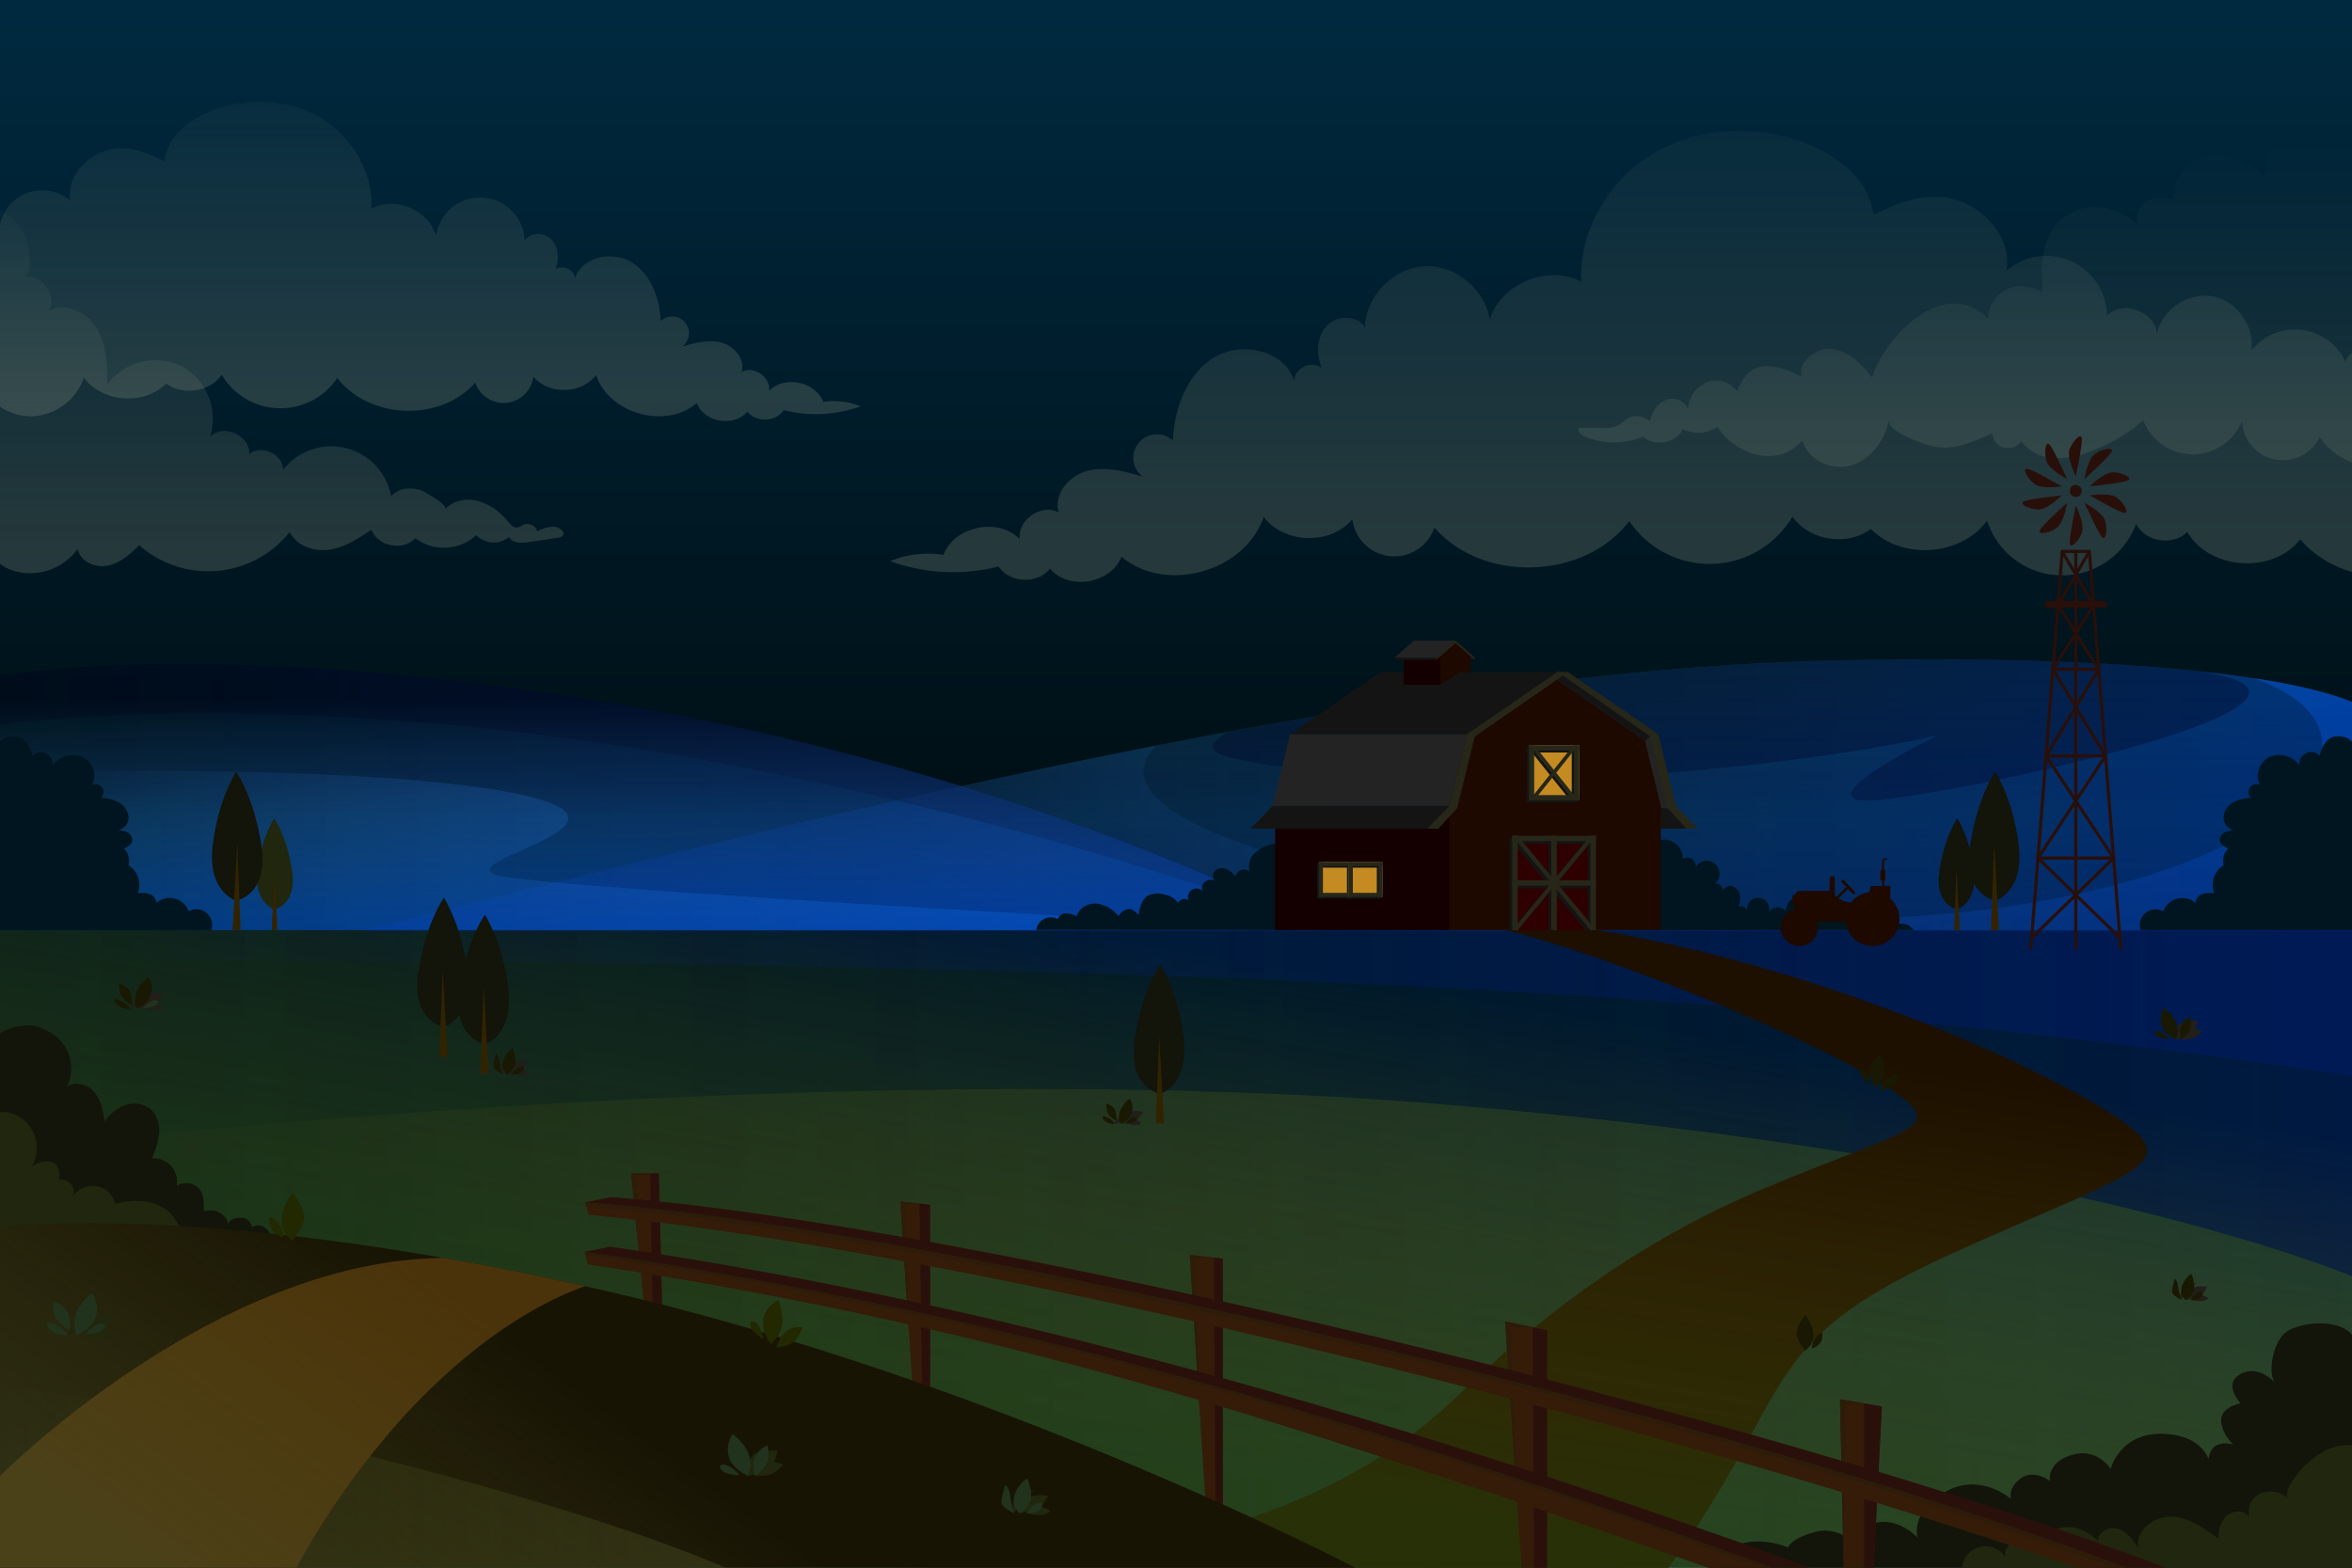 <svg xmlns="http://www.w3.org/2000/svg" xmlns:xlink="http://www.w3.org/1999/xlink" viewBox="0 0 750 500"><rect x="0" y="0" width="750" height="500" fill="#808080" stroke="none"/><defs><style>.cls-1{isolation:isolate;}.cls-2{fill:url(#Degradado_sin_nombre_422);}.cls-3{opacity:0.5;}.cls-4{fill:url(#Degradado_sin_nombre_79);}.cls-5{fill:url(#Degradado_sin_nombre_79-2);}.cls-6{fill:url(#Degradado_sin_nombre_79-3);}.cls-7{fill:url(#Degradado_sin_nombre_80);}.cls-10,.cls-11,.cls-12,.cls-13,.cls-14,.cls-16,.cls-17,.cls-18,.cls-20,.cls-27,.cls-29,.cls-8{mix-blend-mode:multiply;}.cls-8{fill:url(#Degradado_sin_nombre_390);}.cls-9{fill:#000217;opacity:0.36;}.cls-10{fill:url(#Degradado_sin_nombre_215);}.cls-11{fill:url(#Degradado_sin_nombre_236);}.cls-12{fill:url(#Degradado_sin_nombre_236-2);}.cls-13{fill:url(#Degradado_sin_nombre_215-2);}.cls-14{fill:url(#Degradado_sin_nombre_215-3);}.cls-15{fill:#00151f;}.cls-16{fill:url(#Degradado_sin_nombre_297);}.cls-17{fill:url(#Degradado_sin_nombre_236-3);}.cls-18{fill:url(#Degradado_sin_nombre_53);}.cls-19{fill:#1d1000;}.cls-20{fill:url(#Degradado_sin_nombre_53-2);}.cls-21{fill:#13140a;}.cls-22{fill:#20270e;}.cls-23{fill:#341c08;}.cls-24{fill:#2c1c09;}.cls-25{fill:#2a100a;}.cls-26{fill:#181404;}.cls-27{fill:url(#Degradado_sin_nombre_41);}.cls-28{fill:#4a330b;}.cls-29{fill:url(#Degradado_sin_nombre_41-2);}.cls-30{fill:#22331d;}.cls-31{fill:#222800;}.cls-32{fill:#221e19;}.cls-33{fill:#191802;}.cls-34{fill:#322300;}.cls-35{fill:#232323;}.cls-36{fill:#141414;}.cls-37,.cls-44{fill:#1d0900;}.cls-38{fill:#140000;}.cls-39{fill:#262719;}.cls-40{fill:#2f0000;}.cls-41{fill:#c38b22;}.cls-42{fill:none;stroke:#280f0a;stroke-linecap:round;stroke-linejoin:round;}.cls-43{fill:#280f0a;}.cls-44{fill-rule:evenodd;}</style><linearGradient id="Degradado_sin_nombre_422" x1="375" y1="260.18" x2="375" y2="5.94" gradientUnits="userSpaceOnUse"><stop offset="0" stop-color="#00181a"/><stop offset="0.04" stop-color="#001016"/><stop offset="1" stop-color="#00293f"/></linearGradient><linearGradient id="Degradado_sin_nombre_79" x1="516.94" y1="173.1" x2="516.94" y2="8.2" gradientUnits="userSpaceOnUse"><stop offset="0" stop-color="#f8f4c7" stop-opacity="0.3"/><stop offset="1" stop-color="#f8f4c7" stop-opacity="0"/></linearGradient><linearGradient id="Degradado_sin_nombre_79-2" x1="3467.05" y1="125.46" x2="3467.05" y2="8.66" gradientTransform="matrix(-1, 0, 0, 1, 3604.3, 0)" xlink:href="#Degradado_sin_nombre_79"/><linearGradient id="Degradado_sin_nombre_79-3" x1="89.84" y1="177.43" x2="89.84" y2="52.44" xlink:href="#Degradado_sin_nombre_79"/><linearGradient id="Degradado_sin_nombre_80" x1="626.66" y1="137.81" x2="626.66" y2="45.83" gradientUnits="userSpaceOnUse"><stop offset="0" stop-color="#f8f4c7" stop-opacity="0.2"/><stop offset="1" stop-color="#f8f4c7" stop-opacity="0"/></linearGradient><linearGradient id="Degradado_sin_nombre_390" x1="115.66" y1="253.59" x2="750" y2="253.59" gradientUnits="userSpaceOnUse"><stop offset="0" stop-color="#3fa172" stop-opacity="0"/><stop offset="1" stop-color="#0054d4" stop-opacity="0.5"/></linearGradient><linearGradient id="Degradado_sin_nombre_215" x1="270.14" y1="256.47" x2="750" y2="256.47" gradientUnits="userSpaceOnUse"><stop offset="0" stop-color="#3fa1ff" stop-opacity="0"/><stop offset="1" stop-color="#0054d4" stop-opacity="0.5"/></linearGradient><linearGradient id="Degradado_sin_nombre_236" x1="432.83" y1="209.32" x2="432.83" y2="294.24" gradientUnits="userSpaceOnUse"><stop offset="0" stop-color="#001d7f" stop-opacity="0"/><stop offset="1" stop-color="#001b6a" stop-opacity="0.5"/></linearGradient><linearGradient id="Degradado_sin_nombre_236-2" x1="0" y1="254.22" x2="422.18" y2="254.22" xlink:href="#Degradado_sin_nombre_236"/><linearGradient id="Degradado_sin_nombre_215-2" x1="0" y1="271.27" x2="422.18" y2="271.27" xlink:href="#Degradado_sin_nombre_215"/><linearGradient id="Degradado_sin_nombre_215-3" x1="211.09" y1="223.05" x2="211.09" y2="295.66" xlink:href="#Degradado_sin_nombre_215"/><linearGradient id="Degradado_sin_nombre_297" y1="398.33" x2="750" y2="398.33" gradientUnits="userSpaceOnUse"><stop offset="0" stop-color="#001d2d" stop-opacity="0"/><stop offset="1" stop-color="#001b6a" stop-opacity="0.5"/></linearGradient><linearGradient id="Degradado_sin_nombre_236-3" x1="0" y1="319.87" x2="750" y2="319.87" xlink:href="#Degradado_sin_nombre_236"/><linearGradient id="Degradado_sin_nombre_53" y1="423.67" x2="750" y2="423.67" gradientUnits="userSpaceOnUse"><stop offset="0" stop-color="#97880f" stop-opacity="0"/><stop offset="1" stop-color="#395e11" stop-opacity="0.4"/></linearGradient><linearGradient id="Degradado_sin_nombre_53-2" x1="390.5" y1="304.41" x2="363.89" y2="465.69" xlink:href="#Degradado_sin_nombre_53"/><linearGradient id="Degradado_sin_nombre_41" y1="471.52" x2="231.31" y2="471.52" gradientUnits="userSpaceOnUse"><stop offset="0" stop-color="#5d5d1f" stop-opacity="0"/><stop offset="1" stop-color="#4d542b" stop-opacity="0.4"/></linearGradient><linearGradient id="Degradado_sin_nombre_41-2" x1="206.8" y1="458.48" x2="133.82" y2="558.83" xlink:href="#Degradado_sin_nombre_41"/></defs><g class="cls-1"><g id="objects"><rect class="cls-2" width="750" height="500"/><g class="cls-3"><path class="cls-4" d="M750,112.59c-1.51,1-2.3,2.2-1.75,3.55a17.76,17.76,0,0,0-30.35-4.33c1.16-7.81-4.76-16-12.54-17.32s-16.09,4.4-17.6,12.14c-.25-7.21-11-11.19-15.89-5.87a19.34,19.34,0,0,0-32.08-14.37c1.84-10-6.42-19.75-16.15-22.69-9-2.74-18.14.78-26.29,4.89C596.27,57.67,586.28,49.68,576,45.73c-15.53-6-33.79-5.41-48.22,2.9s-24.31,24.6-23.55,41.23c-10.64-5.64-25.69.63-29.19,12.15-1.43-9.82-11.13-17.69-21-17.08s-18.55,9.62-18.77,19.54c-2.39-4.12-9.08-4-12.28-.46s-3.29,9.06-1.49,13.48c-3-2.79-8.9-.14-8.81,4-3-9.79-16.88-12.82-25.6-7.43S374.47,130.26,374,140.5a7.52,7.52,0,1,0-9.67,11.5c-5.75-1.67-11.86-3.34-17.65-1.82s-10.86,7.55-9.07,13.28c-5.43-3-13.26,2.35-12.41,8.51-6.87-7.07-20.82-4.22-24.36,5a31.73,31.73,0,0,0-17,2,59.1,59.1,0,0,0,34.62,1.71c3.49,5.34,12.44,5.7,16.35.67,6,7.11,19.46,4.86,22.79-3.81,14.13,11.93,39.48,4.82,45.36-12.71,6.49,8.7,21.35,9.09,28.29.76a13.47,13.47,0,0,0,26.14,2.68c15.65,17.81,47.77,16.72,62.18-2.1a30.71,30.71,0,0,0,52-1.4c5.42,7.69,17.48,9.58,25,3.93,9.87,10,28.74,8.71,37.07-2.65a25.13,25.13,0,0,0,47.52,1c2.83,5.79,11.83,7.22,16.31,2.58,7.14,12.24,27.3,13.57,36,2.37A33.77,33.77,0,0,0,750,182.38Z"/><path class="cls-5" d="M262.51,128.18c-2.52-6.51-12.4-8.53-17.26-3.52.6-4.36-4.94-8.16-8.79-6,1.27-4-2.32-8.32-6.42-9.4s-8.43.1-12.51,1.29a5.33,5.33,0,1,0-6.84-8.15c-.34-7.25-3.11-14.94-9.28-18.76s-16-1.67-18.13,5.26c.06-2.9-4.13-4.77-6.25-2.8,1.28-3.13,1.22-7-1.05-9.55s-7-2.59-8.7.33a14.17,14.17,0,0,0-28.19-1.74C136.61,67,126,62.51,118.42,66.5,119,54.72,112,43.18,101.74,37.3s-23.15-6.29-34.16-2C60.33,38,53.25,43.7,52.48,51.44,46.71,48.53,40.26,46,33.86,48,27,50.06,21.12,57,22.42,64A14,14,0,0,0,7.8,61.85,14.08,14.08,0,0,0,0,71.61v58.1a17.84,17.84,0,0,0,10.16,3.08,18.28,18.28,0,0,0,16.59-12.36c5.9,8,19.27,9,26.25,1.88,5.33,4,13.87,2.66,17.71-2.78a21.76,21.76,0,0,0,36.84,1c10.21,13.33,33,14.1,44,1.49a9.54,9.54,0,0,0,18.51-1.9c4.92,5.9,15.45,5.62,20-.54,4.17,12.42,22.12,17.45,32.13,9,2.36,6.14,11.92,7.74,16.14,2.7,2.77,3.56,9.11,3.31,11.58-.47a42,42,0,0,0,24.52-1.22A22.47,22.47,0,0,0,262.51,128.18Z"/><path class="cls-6" d="M176.54,168a10.64,10.64,0,0,0-5.21,1.48,3.36,3.36,0,0,0-4.54-2.07,7.67,7.67,0,0,1-1.56.8c-1.32.31-2.45-.9-3.32-1.94a19.16,19.16,0,0,0-9.34-6.47c-3.72-1-8.06-.21-10.66,2.63,1.21-1.32-6.64-5.68-7.51-6-3.53-1.11-7-.95-9.65,1.85a19.45,19.45,0,0,0-34.46-8.44c-.05-5-7.06-8.21-10.88-5,.62-6-8.54-9.93-12.46-5.39a19.2,19.2,0,0,0-9-22.67,19.21,19.21,0,0,0-23.69,5.78c-.08-6-.25-12.41-3.29-17.64s-10-8.71-15.34-5.84C18.52,94.16,13,87,7.5,88.42c3.54-1,1.47-10.78.67-12.76A16.82,16.82,0,0,0,0,66.94V179.8a12.21,12.21,0,0,0,3,1.75,17.36,17.36,0,0,0,7,1.26,18.68,18.68,0,0,0,14.77-7.73c.73,4,5.57,6.13,9.55,5.33s7.19-3.66,10.07-6.52a33.23,33.23,0,0,0,48-4.23c2.14,4.48,7.8,6.38,12.71,5.64s9.24-3.54,13.33-6.37c2,5.33,10.14,6.92,14,2.74a15.29,15.29,0,0,0,19.46-1,7.65,7.65,0,0,0,10.36.62c1.11,2,4,1.94,6.24,1.61l9.42-1.38a2.52,2.52,0,0,0,1.36-.49C180.61,169.81,178.33,167.94,176.54,168Z"/><path class="cls-7" d="M750,36a22.15,22.15,0,0,0-8.66-.33C730.91,37.37,723.47,46.31,722,56.46c-3.29-4-9.88-7.24-15.05-7.3A13.6,13.6,0,0,0,693.2,63.48c-2.94-.44-6.39-1.09-9,.78a6.87,6.87,0,0,0-2.45,7.55,20.12,20.12,0,0,0-14-5.79,16.13,16.13,0,0,0-13.18,7,23.91,23.91,0,0,0-2.94,7.63c-1,4.4-.31,8.16-.44,12.46-3.62-1.63-7.31-2.79-11.23-.9a11,11,0,0,0-6.06,9.45c-13.73-14.08-32.76,5.5-36.94,18.71-3.17-4.16-7.2-8.22-12.38-9s-11.17,3.63-10.14,8.76c-3.69-1.78-7.59-3.61-11.68-3.33-4.93.35-7.19,3.87-8.86,8a8.25,8.25,0,0,0-9.66-2.88,9.9,9.9,0,0,0-6,8.46c-.95-2.71-4.55-3.84-7.2-2.73s-4.32,3.9-4.86,6.72c-2.37-1.76-5.26-2.31-7.79-.52a19,19,0,0,1-2.87,2.05,9.36,9.36,0,0,1-4.08.58l-8-.06c-.58,1.12.71,2.29,1.86,2.81a24,24,0,0,0,18.65,0c3.68,3.39,10.51,2.12,12.72-2.36a11.13,11.13,0,0,0,11-.67c5.82,8.76,19.13,13.46,27.13,4.2,1.5,6.38,9.36,9.89,15.62,8s10.6-8,11.93-14.44c-.79,3.82,12.08,8.1,14.51,8.51,7,1.16,12.2-1.64,18.47-4.23a5,5,0,0,0,9.16,2.47,13.83,13.83,0,0,0,9.79,5.36,25.49,25.49,0,0,0,11.27-1.67c6.14-2.18,13.1-5.92,17.85-10.39a16.95,16.95,0,0,0,31.55.25,13,13,0,0,0,24.72,5.14A21.9,21.9,0,0,0,750,147.48Z"/></g><path class="cls-8" d="M750,223.85c-28.07-11.3-98.85-15-168.87-13.11-140.9,3.9-320.26,49.35-465.47,86.19H750Z"/><path class="cls-9" d="M537.87,246c54.13-4.88,80.28-11.58,80.28-11.58s-38.55,18.76-24.95,20.84,172.31-31.08,109.17-40.94l0-.08c-33.7-3.66-77.61-4.65-121.22-3.45-58.33,1.61-123.25,10.35-189.62,22.65a18.17,18.17,0,0,0-4.46,3.52C378.39,246.71,483.74,250.82,537.87,246Z"/><path class="cls-10" d="M750,223.85c-7.62-3.07-18.4-5.58-31.45-7.57,62.82,22-13,87.9-180.65,75.46-159-11.8-185.39-39.3-169-54-32.07,6.28-64.34,13.3-96.23,20.65l-2.53,38.3H750Z"/><path class="cls-11" d="M750,223.85c-28.07-11.3-98.85-15-168.87-13.11-140.9,3.9-320.26,49.35-465.47,86.19H750Z"/><path class="cls-12" d="M422.18,296.66s-86.36-47.14-217.86-70.77S0,215.47,0,215.47v81.19Z"/><path class="cls-9" d="M229.58,243.35c116.09,22,192.6,53.31,192.6,53.31s-86.36-47.14-217.86-70.77S0,215.47,0,215.47V231S93.65,217.63,229.58,243.35Z"/><path class="cls-13" d="M0,246.46s111-3.42,162.34,6.22-20.24,21.9-3.57,26.51,263.41,17.47,263.41,17.47H0Z"/><path class="cls-14" d="M422.18,296.66s-86.36-47.14-217.86-70.77S0,215.47,0,215.47v81.19Z"/><path class="cls-15" d="M750,236.6c-1.36-1.47-2.65-1.74-4.69-1.71a4.92,4.92,0,0,0-1.87.33,4.61,4.61,0,0,0-1.43,1.09,8.84,8.84,0,0,0-2.27,4.76,3.78,3.78,0,0,0-6.52,3,8,8,0,0,0-9.44-2.69c-3.22,1.49-4.87,5.84-3.14,8.94a2.56,2.56,0,0,0-2.88,4.13,12.66,12.66,0,0,0-5.65,1.47,6,6,0,0,0-3.08,4.74,4,4,0,0,0,3.44,4.07,7.75,7.75,0,0,0-3.09.74,2.7,2.7,0,0,0-1.53,2.59c.19,1.29,1.52,2.05,2.72,2.56-2.14,1.81-2.19,5.42-.41,7.59a7.5,7.5,0,0,0,7.67,2.15,6.86,6.86,0,0,0,3.2,5.42,12.56,12.56,0,0,0,6.2,1.86c3.54.24,7.35-.51,9.89-3H750Z"/><path class="cls-15" d="M750,251.33a9.77,9.77,0,0,0-9.5,1.43c-2.86,2.19-3.94,6.73-1.7,9.55a4.26,4.26,0,0,0-5.17,4.56c-.7-4.14-6-3.61-8.56-1.75a7.46,7.46,0,0,0-3,6.44,4.39,4.39,0,0,0-5.29,4.33,7.4,7.4,0,0,0-10.71,9,8.84,8.84,0,0,0-3.8.26,3.06,3.06,0,0,0-2.12,2.88,6.47,6.47,0,0,0-10.36,2.66,5,5,0,0,0-7.19,6H750Z"/><rect class="cls-16" y="296.66" width="750" height="203.34"/><path class="cls-17" d="M750,343.08C541.42,311.72,322.47,306.72,0,306.13v-9.47H750Z"/><path class="cls-18" d="M0,500V367s258.9-31.54,460.38-14.76S750,407.08,750,407.08V500Z"/><path class="cls-19" d="M480,296.66c31.44,7.37,109,38.19,128.1,54.65,10.4,8.95-4.5,10.43-45.85,27.85-40.43,17-71.26,40.84-97.29,65.89S391.17,500,283.34,500H532s10.32-13.12,24.67-39.27c15.4-28.06,20.25-40.6,69-62.4s66.44-26.26,56.16-36.59c-12.75-12.82-90.47-51.37-172.27-65.08Z"/><rect class="cls-20" y="296.66" width="750" height="203.34"/><path class="cls-15" d="M0,236.6c1.36-1.47,2.65-1.74,4.69-1.71a4.92,4.92,0,0,1,1.87.33A4.61,4.61,0,0,1,8,236.31a8.84,8.84,0,0,1,2.27,4.76,4.08,4.08,0,0,1,4.33-.86,4.08,4.08,0,0,1,2.19,3.87,8,8,0,0,1,9.44-2.69c3.22,1.49,4.87,5.84,3.14,8.94a2.56,2.56,0,0,1,2.88,4.13,12.66,12.66,0,0,1,5.65,1.47A6,6,0,0,1,41,260.67a4,4,0,0,1-3.44,4.07,7.75,7.75,0,0,1,3.09.74,2.7,2.7,0,0,1,1.53,2.59c-.19,1.29-1.52,2.05-2.72,2.56,2.14,1.81,2.19,5.42.41,7.59a7.5,7.5,0,0,1-7.67,2.15,6.86,6.86,0,0,1-3.2,5.42,12.56,12.56,0,0,1-6.2,1.86c-3.54.24-7.35-.51-9.89-3H0Z"/><path class="cls-15" d="M0,251.33a9.77,9.77,0,0,1,9.5,1.43c2.86,2.19,3.94,6.73,1.7,9.55a4.26,4.26,0,0,1,5.17,4.56c.7-4.14,6.05-3.61,8.56-1.75a7.46,7.46,0,0,1,3,6.44,4.39,4.39,0,0,1,5.29,4.33,7.4,7.4,0,0,1,10.71,9,8.84,8.84,0,0,1,3.8.26A3.06,3.06,0,0,1,49.82,288a6.47,6.47,0,0,1,10.36,2.66,5,5,0,0,1,7.19,6H0Z"/><path class="cls-21" d="M750,425.74c-4.55-5.68-18.48-4-22,0s-4.64,12-2.7,15.16c0,0-5-5.76-10.84-2.66s0,9.35,0,9.35-6.18,1.1-6.18,5.35,3.86,7.79,3.86,7.79-5-1.6-7,1.88a6,6,0,0,0,0,6.2s-.17-10.54-14.59-11.47-17.51,11.16-17.51,11.16-4.26-6.9-12.38-4.46-7,8.31-7,8.31-5-3.92-9.28-.83-3.09,6.58-3.09,6.58-10-8.78-21.21-2.17-8.58,14.53-8.58,14.53-8.1-8.9-17.2-3.1l-1,6.19s-6.55-7-14.29-5-8.9,5-8.9,5-15.84-7.22-25.52,6.45H750Z"/><path class="cls-22" d="M625.64,500H750V460.94a16.57,16.57,0,0,0-8.38,1.65,27.75,27.75,0,0,0-9.72,8.47c-1.45,1.9-2.81,4.11-2.67,6.5-5.33-4-13.26-1.32-12,6.32-1.42-2.32-5.1-2.32-7.14-.52s-2.7,4.72-2.67,7.44c-4.49-3.36-9.36-6.87-15-7.08s-11.7,4.58-10.56,10.07c-1.62-2.47-3.42-5.1-6.2-6.11s-6.65.67-6.63,3.63c-3-2.56-6.71-4.55-10.6-4.23s-7.67,3.67-7.37,7.57a7.33,7.33,0,0,0-6.91-3.85c-2.78.33-5.19,3.09-4.69,5.84A7.51,7.51,0,0,0,625.64,500Z"/><polygon class="cls-23" points="201.27 374.2 206.39 427.09 211.43 428.69 210.07 374.2 201.27 374.2"/><polygon class="cls-24" points="203.48 397.04 202.84 375.31 207.38 374.2 201.27 374.2 203.48 397.04"/><polygon class="cls-25" points="208.27 427.68 207.38 374.2 210.07 374.2 211.43 428.69 208.27 427.68"/><polygon class="cls-23" points="287.11 383.19 291.52 450.6 296.57 451.93 296.57 384.24 287.11 383.19"/><path class="cls-24" d="M293.17,383.86l-4.56.49s1.3,41.6,1.29,41.39l-2.79-42.55Z"/><polygon class="cls-25" points="296.57 384.24 293.17 383.86 294.2 451.31 296.57 451.93 296.57 384.24"/><polygon class="cls-23" points="379.39 400.22 384.65 483.22 389.9 484.93 389.9 401.44 379.39 400.22"/><polygon class="cls-24" points="387.08 401.11 381.07 401.68 382.73 452.94 379.39 400.22 387.08 401.11"/><polygon class="cls-25" points="389.9 401.44 387.08 401.11 387.58 484.18 389.9 484.93 389.9 401.44"/><polygon class="cls-23" points="485.18 500 479.95 421.45 493.3 424.27 493.3 500 485.18 500"/><polygon class="cls-24" points="488.75 423.31 481.67 423.31 484.11 484.01 479.95 421.45 488.75 423.31"/><polygon class="cls-25" points="493.3 424.27 493.3 500 489.16 500 488.75 423.31 493.3 424.27"/><polygon class="cls-23" points="587.89 500 586.73 446.26 600.08 448.58 597.47 500 587.89 500"/><polygon class="cls-24" points="594.41 447.59 588.56 448.03 587.86 498.45 586.73 446.26 594.41 447.59"/><polygon class="cls-25" points="600.08 448.58 594.41 447.59 594.41 500 597.47 500 600.08 448.58"/><path class="cls-25" d="M690.63,500c-128.51-48.65-384.5-109.89-495.81-118.19l-8.23,1.67L194,386.8C297,396,522.71,452.64,668.25,500Z"/><path class="cls-23" d="M678,500C549.45,451.35,297.9,391.78,186.59,383.48l1.06,4c103,9.15,318.53,58.81,474.44,112.55Z"/><path class="cls-24" d="M678,500C549.45,451.35,297.9,391.78,186.59,383.48l.36,1.33C297.55,393.19,545,451.68,674.31,500Z"/><path class="cls-25" d="M577.36,500c-115.07-41.57-246.94-82.64-382.74-102.39l-8.22,1.67,7.38,3.32c87,7.73,225.19,54.51,353.71,97.4Z"/><path class="cls-23" d="M565,500c-112.39-40.95-236.44-80.21-378.6-100.72l1,4C323,423.55,421.92,457.23,544.7,500Z"/><path class="cls-24" d="M565,500c-112.39-40.95-236.44-80.21-378.6-100.72l.26,1C327.6,420.65,450.72,459.43,562.34,500Z"/><path class="cls-21" d="M81.14,395.87q-9.61-.62-19.25-.87-19.26-.51-38.53.39-8.47.41-16.93,1.07L0,396.32V329.74c0-.32,3.82-2.73,9.14-2.73,3.46,0,7.89,2.4,10.24,5a13.19,13.19,0,0,1,1.91,14.66c2.64-2,6.71-.8,8.84,1.74s2.78,6,3.22,9.28a13.79,13.79,0,0,1,6.73-5.24,8.37,8.37,0,0,1,8.14,1.51,9.27,9.27,0,0,1,2.51,7.58,27.4,27.4,0,0,1-2.31,7.91,7.42,7.42,0,0,1,7.91,8.77,5.73,5.73,0,0,1,6.46.25c2.52,1.95,2.1,5.16,2.25,8a5.73,5.73,0,0,1,7.76,3.91c.52-1.69,2.86-2.25,5.09-1.86a3.9,3.9,0,0,1,2.53,2.89,3.05,3.05,0,0,1,2.85-.49,4.89,4.89,0,0,1,2.37,1.79,2.92,2.92,0,0,1,.72,2.28C86,396.87,82.48,396,81.14,395.87Z"/><path class="cls-22" d="M57.37,392.2a12.08,12.08,0,0,0-7.07-7.93c-4.23-1.78-9.06-1.47-13.51-.38a7.54,7.54,0,0,0-13.63-2.23c1.38-2.86-1.22-5.75-4.4-5.55.71-2.88-.57-5.19-2.6-5.62s-4.08.46-5.95,1.37a11.79,11.79,0,0,0-1.56-13.65A11,11,0,0,0,0,354.68v38.94l6.43.14C23.37,392.41,40.38,391.9,57.37,392.2Z"/><path class="cls-26" d="M0,391.44s64.46-9,191,19.78S432.16,500,432.16,500H0Z"/><path class="cls-27" d="M0,443c49,1.8,176.38,33.24,231.31,57H0Z"/><path class="cls-28" d="M137.22,443c21.28-20.68,39.34-29.3,49.37-32.8q-24.14-5.39-45.19-9C68.39,401.84,0,470.73,0,470.73V500H94.56S110.21,469.28,137.22,443Z"/><path class="cls-29" d="M0,391.44s64.46-9,191,19.78S432.16,500,432.16,500H0Z"/><path class="cls-22" d="M323.26,482.43a4.76,4.76,0,0,1,1.43-5.35,6.58,6.58,0,0,1,5.19-1.56s-3.35,1.15-3.8,2.58A21.93,21.93,0,0,1,323.26,482.43Z"/><path class="cls-22" d="M325,482.65s.49-3.44,2.88-4.89,6.35-.68,6.35-.68-1.41,3.28-3.8,4.21A28,28,0,0,1,325,482.65Z"/><path class="cls-22" d="M327.35,482.65s2.27-2.07,4.23-2a5.72,5.72,0,0,1,3.35,1.37,5.38,5.38,0,0,1-3.12,1.2A21.94,21.94,0,0,1,327.35,482.65Z"/><path class="cls-22" d="M240.63,470.73a4.47,4.47,0,0,1,2.88-4.14c2.93-1,6.19.52,6.19.52a8.92,8.92,0,0,1-3.78,3A14.36,14.36,0,0,1,240.63,470.73Z"/><path class="cls-22" d="M238.53,470.73s-.84-6.23,3-7.29a19.36,19.36,0,0,1,6.43-.8s-.69,4.61-3.87,6.17A21.22,21.22,0,0,1,238.53,470.73Z"/><path class="cls-22" d="M21.66,425.8c-.33-2.12,4.88-5.93,5.69-5.2s-.75,2.16-2.3,3.58A6.7,6.7,0,0,1,21.66,425.8Z"/><path class="cls-22" d="M24.5,425.8s.68-4.78,4.95-6.18,6.86,0,6.86,0a10.78,10.78,0,0,1-4.66,4.56A27.07,27.07,0,0,1,24.5,425.8Z"/><path class="cls-22" d="M35.14,425c-.54-1.1-5-2.08-7.79.64a17.78,17.78,0,0,0,4.69.86C33.85,426.37,35.92,426.5,35.14,425Z"/><path class="cls-30" d="M233.66,457.34c-1.88,2.94-2.24,6.7,0,9.69a13.85,13.85,0,0,0,4.87,3.7,9.82,9.82,0,0,0,.28-6.69C237.66,460.34,233.66,457.34,233.66,457.34Z"/><path class="cls-30" d="M240.63,470.73s-1-4.38.49-6.69A7.76,7.76,0,0,1,244.8,461a15.25,15.25,0,0,1,0,4.87C243.94,468.73,240.63,470.73,240.63,470.73Z"/><path class="cls-30" d="M235.69,470.52c-.62-1.35-3.85-3.74-5.33-3.37s-.69,1.66.95,2.56A16.94,16.94,0,0,0,235.69,470.52Z"/><path class="cls-31" d="M248.13,414.64c-3.08,1.62-5.26,4.7-4.8,8.41a14,14,0,0,0,2.4,5.63,9.82,9.82,0,0,0,3.56-5.67C250.12,419.23,248.13,414.64,248.13,414.64Z"/><path class="cls-31" d="M247.54,429.72s1.33-4.29,3.75-5.57a7.76,7.76,0,0,1,4.71-.81,15.51,15.51,0,0,1-2.41,4.23C251.42,429.63,247.54,429.72,247.54,429.72Z"/><path class="cls-31" d="M243.36,427.09c.14-1.48-1.48-5.16-3-5.57s-1.43,1.1-.45,2.7A17,17,0,0,0,243.36,427.09Z"/><path class="cls-30" d="M325,482.65a5.85,5.85,0,0,1-1.54-5.56,9.69,9.69,0,0,1,4.17-5.57s1.54,3.88,1.08,6.65S325,482.65,325,482.65Z"/><path class="cls-30" d="M323.33,482.65s-4-1.85-4-3.7a21.25,21.25,0,0,1,1.39-5.41,7.19,7.19,0,0,1,1.39,3.54A35,35,0,0,0,323.33,482.65Z"/><path class="cls-30" d="M327.35,482.65s1.91-3.87,5-3.26C332.37,479.39,333.18,482.81,327.35,482.65Z"/><path class="cls-30" d="M29.38,412.41c1.87,2.94,2.24,6.7,0,9.69a13.94,13.94,0,0,1-4.88,3.7,9.89,9.89,0,0,1-.28-6.69C25.38,415.41,29.38,412.41,29.38,412.41Z"/><path class="cls-30" d="M22.28,424.18s.41-4.48-1.35-6.58a7.8,7.8,0,0,0-4.05-2.55,15.48,15.48,0,0,0,.63,4.84C18.73,422.62,22.28,424.18,22.28,424.18Z"/><path class="cls-30" d="M27.35,425.59c.61-1.35,3.85-3.74,5.32-3.37s.7,1.67-1,2.57A16.76,16.76,0,0,1,27.35,425.59Z"/><path class="cls-30" d="M21.66,425.8A10,10,0,0,0,15,421.71s-.55,1.49,1.84,3A7.58,7.58,0,0,0,21.66,425.8Z"/><path class="cls-31" d="M93.27,395.68c-2.2-1.19-4.29-5.13-3.1-9a19.58,19.58,0,0,1,3.1-6.24S96.83,385,97,388.05,93.27,395.68,93.27,395.68Z"/><path class="cls-31" d="M90.45,394.69s0-4.86-4.46-6.64c0,0-.5,3.17,1.39,4.95S90.45,394.69,90.45,394.69Z"/><path class="cls-32" d="M695.38,331.57a3.36,3.36,0,0,1,2.16-3.11,7,7,0,0,1,4.65.39,6.7,6.7,0,0,1-2.84,2.25A10.8,10.8,0,0,1,695.38,331.57Z"/><path class="cls-32" d="M693.81,331.57s-.63-4.68,2.26-5.48a14.73,14.73,0,0,1,4.83-.6s-.52,3.47-2.91,4.64A15.85,15.85,0,0,1,693.81,331.57Z"/><path class="cls-33" d="M690.15,321.52a6.3,6.3,0,0,0,0,7.27,10.57,10.57,0,0,0,3.66,2.78,7.4,7.4,0,0,0,.21-5C693.15,323.77,690.15,321.52,690.15,321.52Z"/><path class="cls-33" d="M695.38,331.57s-.74-3.29.37-5a5.79,5.79,0,0,1,2.76-2.28,11.65,11.65,0,0,1,0,3.65C697.87,330.06,695.38,331.57,695.38,331.57Z"/><path class="cls-33" d="M691.67,331.4c-.46-1-2.88-2.8-4-2.52s-.52,1.25.71,1.92A12.4,12.4,0,0,0,691.67,331.4Z"/><path class="cls-32" d="M695.54,414.43a3.55,3.55,0,0,1,1.07-4,4.91,4.91,0,0,1,3.89-1.18s-2.51.87-2.85,1.94A16,16,0,0,1,695.54,414.43Z"/><path class="cls-32" d="M696.87,414.6s.36-2.58,2.16-3.67,4.76-.5,4.76-.5-1.06,2.45-2.85,3.15A21.51,21.51,0,0,1,696.87,414.6Z"/><path class="cls-32" d="M698.6,414.6s1.71-1.56,3.17-1.5a4.27,4.27,0,0,1,2.52,1,4,4,0,0,1-2.34.9A17.11,17.11,0,0,1,698.6,414.6Z"/><path class="cls-33" d="M696.87,414.6a4.37,4.37,0,0,1-1.16-4.17,7.3,7.3,0,0,1,3.13-4.18,11.77,11.77,0,0,1,.81,5C699.3,413.33,696.87,414.6,696.87,414.6Z"/><path class="cls-33" d="M695.59,414.6s-3-1.39-3-2.78a16,16,0,0,1,1-4.05,5.32,5.32,0,0,1,1,2.66A26,26,0,0,0,695.59,414.6Z"/><path class="cls-33" d="M698.6,414.6s1.44-2.9,3.77-2.45C702.37,412.15,703,414.72,698.6,414.6Z"/><path class="cls-32" d="M160.23,342.48a3.54,3.54,0,0,1,1.06-4,4.93,4.93,0,0,1,3.9-1.18s-2.51.87-2.85,1.94A16,16,0,0,1,160.23,342.48Z"/><path class="cls-32" d="M161.55,342.65s.37-2.58,2.16-3.67,4.76-.5,4.76-.5-1.05,2.45-2.85,3.15A21.33,21.33,0,0,1,161.55,342.65Z"/><path class="cls-32" d="M163.29,342.65s1.71-1.56,3.17-1.5a4.31,4.31,0,0,1,2.52,1,4.07,4.07,0,0,1-2.34.9A17,17,0,0,1,163.29,342.65Z"/><path class="cls-33" d="M161.55,342.65a4.37,4.37,0,0,1-1.16-4.17,7.3,7.3,0,0,1,3.13-4.18,11.6,11.6,0,0,1,.81,5C164,341.38,161.55,342.65,161.55,342.65Z"/><path class="cls-33" d="M160.28,342.65s-3-1.39-3-2.78a16,16,0,0,1,1-4.05,5.26,5.26,0,0,1,1,2.66A26.81,26.81,0,0,0,160.28,342.65Z"/><path class="cls-33" d="M163.29,342.65s1.43-2.9,3.77-2.45C167.06,340.2,167.66,342.77,163.29,342.65Z"/><path class="cls-32" d="M355.59,358.44c-.2-1.27,2.93-3.55,3.41-3.12s-.45,1.3-1.38,2.15A4,4,0,0,1,355.59,358.44Z"/><path class="cls-32" d="M357.29,358.44a4.81,4.81,0,0,1,3-3.71,5.48,5.48,0,0,1,4.11,0,6.45,6.45,0,0,1-2.79,2.74A16.41,16.41,0,0,1,357.29,358.44Z"/><path class="cls-32" d="M363.68,357.93c-.33-.65-3-1.25-4.68.39a10.33,10.33,0,0,0,2.81.51C362.9,358.78,364.14,358.86,363.68,357.93Z"/><path class="cls-33" d="M360.22,350.41a5,5,0,0,1,0,5.81,8.31,8.31,0,0,1-2.93,2.22,5.91,5.91,0,0,1-.17-4A9.79,9.79,0,0,1,360.22,350.41Z"/><path class="cls-33" d="M356,357.47s.25-2.69-.81-4a4.65,4.65,0,0,0-2.42-1.53,9.28,9.28,0,0,0,.37,2.9A6.31,6.31,0,0,0,356,357.47Z"/><path class="cls-33" d="M359,358.32c.37-.82,2.31-2.25,3.19-2s.42,1-.57,1.54A10,10,0,0,1,359,358.32Z"/><path class="cls-33" d="M355.59,358.44a6,6,0,0,0-4-2.45s-.33.89,1.11,1.79A4.56,4.56,0,0,0,355.59,358.44Z"/><path class="cls-32" d="M41.49,321.71c-.25-1.59,3.66-4.45,4.26-3.91s-.56,1.63-1.72,2.69A5.05,5.05,0,0,1,41.49,321.71Z"/><path class="cls-32" d="M43.62,321.71s.5-3.59,3.71-4.64a6.86,6.86,0,0,1,5.14,0A8.12,8.12,0,0,1,49,320.49,20.76,20.76,0,0,1,43.62,321.71Z"/><path class="cls-32" d="M51.6,321.07c-.41-.82-3.74-1.57-5.85.48a13.09,13.09,0,0,0,3.52.64C50.63,322.13,52.18,322.23,51.6,321.07Z"/><path class="cls-33" d="M47.27,311.67a6.25,6.25,0,0,1,0,7.26,10.34,10.34,0,0,1-3.65,2.78,7.38,7.38,0,0,1-.21-5C44.27,313.91,47.27,311.67,47.27,311.67Z"/><path class="cls-33" d="M42,320.49s.3-3.36-1-4.93a5.79,5.79,0,0,0-3-1.91,11.44,11.44,0,0,0,.47,3.62A7.84,7.84,0,0,0,42,320.49Z"/><path class="cls-30" d="M45.75,321.55c.46-1,2.89-2.81,4-2.53s.53,1.25-.71,1.92A12.46,12.46,0,0,1,45.75,321.55Z"/><path class="cls-33" d="M41.49,321.71a7.5,7.5,0,0,0-5-3.07s-.41,1.12,1.38,2.23A5.72,5.72,0,0,0,41.49,321.71Z"/><path class="cls-21" d="M370,307.64s-5.7,7.7-8.11,23.61S370,348.87,370,348.87s9.24-2.74,7.49-17.59S370,307.64,370,307.64Z"/><polygon class="cls-34" points="369.63 330.31 368.57 358.3 371.15 358.3 369.63 330.31"/><path class="cls-21" d="M624.15,261s-4,5.43-5.72,16.64S624.15,290,624.15,290s6.52-1.94,5.28-12.41S624.15,261,624.15,261Z"/><polygon class="cls-34" points="623.88 276.93 623.13 296.66 624.96 296.66 623.88 276.93"/><path class="cls-21" d="M636.28,246.16s-5.68,7.68-8.08,23.54,8.08,17.56,8.08,17.56,9.22-2.73,7.47-17.53S636.28,246.16,636.28,246.16Z"/><polygon class="cls-34" points="635.91 268.76 634.84 296.66 637.42 296.66 635.91 268.76"/><path class="cls-22" d="M87.41,261s4,5.43,5.72,16.64S87.41,290,87.41,290s-6.51-1.94-5.28-12.41S87.41,261,87.41,261Z"/><polygon class="cls-34" points="87.68 276.93 88.43 296.66 86.61 296.66 87.68 276.93"/><path class="cls-21" d="M75.28,246.16s5.68,7.68,8.08,23.54-8.08,17.56-8.08,17.56-9.21-2.73-7.47-17.53S75.28,246.16,75.28,246.16Z"/><polygon class="cls-34" points="75.66 268.76 76.72 296.66 74.14 296.66 75.66 268.76"/><path class="cls-21" d="M154.63,291.74s-5.7,7.7-8.11,23.61S154.63,333,154.63,333s9.24-2.74,7.49-17.59S154.63,291.74,154.63,291.74Z"/><polygon class="cls-34" points="154.25 314.41 153.18 342.4 155.77 342.4 154.25 314.41"/><path class="cls-21" d="M141.55,286.33s-5.7,7.71-8.11,23.62,8.11,17.62,8.11,17.62,9.24-2.74,7.49-17.6S141.55,286.33,141.55,286.33Z"/><polygon class="cls-34" points="141.17 309.01 140.11 337 142.69 337 141.17 309.01"/><path class="cls-33" d="M599.88,336.35a6.26,6.26,0,0,0-3.6,6.3,10.4,10.4,0,0,0,1.8,4.23,7.4,7.4,0,0,0,2.67-4.26C601.38,339.79,599.88,336.35,599.88,336.35Z"/><path class="cls-33" d="M599.44,347.66s1-3.22,2.81-4.18a5.76,5.76,0,0,1,3.53-.61A11.41,11.41,0,0,1,604,346C602.35,347.59,599.44,347.66,599.44,347.66Z"/><path class="cls-33" d="M596.3,345.68c.11-1.11-1.11-3.87-2.21-4.17s-1.07.82-.34,2A12.83,12.83,0,0,0,596.3,345.68Z"/><path class="cls-33" d="M575.62,430.77A6.07,6.07,0,0,0,578,424a14.54,14.54,0,0,0-2.33-4.67s-2.67,3.43-2.79,5.72S575.62,430.77,575.62,430.77Z"/><path class="cls-33" d="M577.74,430a5.59,5.59,0,0,1,3.34-5s.38,2.38-1,3.72S577.74,430,577.74,430Z"/><path class="cls-15" d="M526.69,296.58l.11.08h83.38a4.48,4.48,0,0,0-5.83-1.58,4.29,4.29,0,0,0-6-.89,2.75,2.75,0,0,0-5.14-.17,3.91,3.91,0,0,0-2.18-1.85,1.86,1.86,0,0,0-2.28,1.27,3.21,3.21,0,0,0-5.68-.82,2.31,2.31,0,0,0-4.13-1.88c.2-2-.25-3.58-2.07-4.43a5.69,5.69,0,0,0-4.61,0c-1.85.93-2.38,2-3,4.33-1-1.86-4.06-1.46-5.27.26a3.51,3.51,0,1,0-6.75-.19,2,2,0,0,0-3-1.38,6.38,6.38,0,0,0,.56-3.95,3.59,3.59,0,0,0-2.65-2.78,2.59,2.59,0,0,0-2.76,1.48,2.22,2.22,0,0,0-2.55-2.27,4.1,4.1,0,1,0-6.17-5.2,2.63,2.63,0,0,0-4.08-2.62,6,6,0,0,0-8.56-5.62,4.21,4.21,0,0,0-2.13,1.55,7.91,7.91,0,0,0-.83,2.79,58.2,58.2,0,0,0-.07,18.11C525.3,292.29,525.49,295.64,526.69,296.58Z"/><path class="cls-15" d="M412.85,296.66a9.15,9.15,0,0,0,2.09-5.52,61,61,0,0,0-.68-14.72c-.72-4.25-3-7.79-7.88-7.31a11.55,11.55,0,0,0-6.58,3.3c-1.57,1.48-1.66,3.46-1.41,5.48a2.8,2.8,0,0,0-4.42,1.67,7.72,7.72,0,0,0-2.79-2.33,3.48,3.48,0,0,0-3.49.27,2.3,2.3,0,0,0-.42,3.24,3.59,3.59,0,0,0-3.18.59,2.29,2.29,0,0,0-.47,3,2.74,2.74,0,0,0-4.47,3.12c-.82-1.35-2.94-.66-3.53.59-1.13-1.92-3.5-2.77-5.73-3a6.37,6.37,0,0,0-3.59.48c-2.21,1.13-2.86,3.92-3.27,6.37a6,6,0,0,0-1.84-1.65c-1.76-.92-3.61.42-4.54,1.94a10.7,10.7,0,0,0-6.95-4c-2.72-.21-5.68,1.42-6.34,4.07a8.18,8.18,0,0,0-3.35-.94,2.82,2.82,0,0,0-2.74,1.81,4.67,4.67,0,0,0-6.83,3.48Z"/><polygon class="cls-35" points="537.9 264.3 526.04 264.3 526.04 257.06 493.09 216.75 496.56 214.37 527.18 234.17 533.12 257.06 537.9 264.3"/><polygon class="cls-36" points="537.9 264.3 531.86 257.78 526.04 257.78 526.04 264.3 537.9 264.3"/><polygon class="cls-37" points="460.1 257.06 465.7 234.17 493.74 214.79 524.53 236.31 529.61 257.06 529.61 296.66 460.1 296.66 460.1 257.06"/><rect class="cls-38" x="406.61" y="257.06" width="55.52" height="39.6"/><polygon class="cls-35" points="405.8 257.06 411.41 234.17 467.73 234.17 462.13 257.06 405.8 257.06"/><polygon class="cls-36" points="411.4 234.17 440.23 214.37 496.56 214.37 467.73 234.17 411.4 234.17"/><polygon class="cls-36" points="455.1 264.3 398.78 264.3 405.8 257.06 462.13 257.06 455.1 264.3"/><polygon class="cls-39" points="499.97 214.37 470.25 234.93 464.67 257.78 458.63 264.3 455.1 264.3 462.13 257.06 467.73 234.17 496.56 214.37 499.97 214.37"/><polygon class="cls-39" points="496.56 214.37 526.27 234.93 531.86 257.78 537.9 264.3 541.42 264.3 534.4 257.06 528.8 234.17 499.97 214.37 496.56 214.37"/><polygon class="cls-36" points="524.53 236.31 526.27 234.93 498.42 215.47 496.54 216.74 524.53 236.31"/><polygon class="cls-36" points="470.28 210.47 468.93 210.47 468.93 209.29 470.28 210.47"/><rect class="cls-38" x="447.63" y="208.55" width="11.66" height="9.8"/><polygon class="cls-37" points="459.29 218.35 465.51 214.37 468.93 214.37 468.93 208.56 464.11 204.31 459.29 208.56 459.29 218.35"/><polygon class="cls-35" points="444.69 209.72 450.86 204.31 464.11 204.31 457.95 209.72 444.69 209.72"/><rect class="cls-36" x="444.69" y="209.72" width="13.25" height="0.75"/><polygon class="cls-39" points="457.95 210.47 464.11 205.06 464.11 204.31 457.95 209.72 457.95 210.47"/><polygon class="cls-39" points="470.28 210.47 464.11 205.06 464.11 204.31 470.28 209.72 470.28 210.47"/><rect class="cls-40" x="482.24" y="266.56" width="26.66" height="30.1"/><rect class="cls-36" x="481.38" y="267.42" width="1.72" height="29.24"/><rect class="cls-36" x="506.32" y="267.42" width="1.72" height="29.24"/><rect class="cls-36" x="493.85" y="267.42" width="1.72" height="29.24"/><rect class="cls-36" x="493.85" y="254.96" width="1.72" height="26.66" transform="translate(226.43 763) rotate(-90)"/><rect class="cls-36" x="493.85" y="269.14" width="1.72" height="26.66" transform="translate(212.24 777.18) rotate(-90)"/><polygon class="cls-36" points="506.32 267.42 493.85 282.47 495.57 282.47 508.04 267.42 506.32 267.42"/><polygon class="cls-36" points="483.1 267.42 495.57 282.47 493.85 282.47 481.38 267.42 483.1 267.42"/><polygon class="cls-36" points="505.61 296.66 493.85 282.47 495.57 282.47 507.33 296.66 505.61 296.66"/><polygon class="cls-36" points="483.81 296.66 495.57 282.47 493.85 282.47 482.1 296.66 483.81 296.66"/><rect class="cls-39" x="482.24" y="266.56" width="1.72" height="30.1"/><rect class="cls-39" x="507.18" y="266.56" width="1.72" height="30.1"/><rect class="cls-39" x="494.71" y="266.56" width="1.72" height="30.1"/><rect class="cls-39" x="494.71" y="254.1" width="1.72" height="26.66" transform="translate(228.15 763) rotate(-90)"/><rect class="cls-39" x="494.71" y="268.28" width="1.72" height="26.66" transform="translate(213.96 777.18) rotate(-90)"/><polygon class="cls-39" points="507.18 266.56 494.71 281.61 496.43 281.61 508.9 266.56 507.18 266.56"/><polygon class="cls-39" points="483.96 266.56 496.43 281.61 494.71 281.61 482.24 266.56 483.96 266.56"/><polygon class="cls-39" points="507.18 296.66 494.71 281.61 496.43 281.61 508.9 296.66 507.18 296.66"/><polygon class="cls-39" points="483.96 296.66 496.43 281.61 494.71 281.61 482.24 296.66 483.96 296.66"/><rect class="cls-41" x="487.58" y="237.69" width="15.98" height="17.54"/><rect class="cls-36" x="494.03" y="247.08" width="1.64" height="15.98" transform="translate(239.78 749.93) rotate(-90)"/><rect class="cls-36" x="494.03" y="231.18" width="1.64" height="15.98" transform="translate(255.68 734.03) rotate(-90)"/><rect class="cls-36" x="486.86" y="238.36" width="1.64" height="17.54" transform="translate(975.36 494.25) rotate(180)"/><rect class="cls-36" x="501.21" y="238.36" width="1.64" height="17.54" transform="translate(1004.05 494.25) rotate(180)"/><polygon class="cls-36" points="488.5 238.36 501.21 254.26 501.21 255.9 488.5 240 488.5 238.36"/><polygon class="cls-36" points="501.21 238.36 488.5 254.26 488.5 255.9 501.21 240 501.21 238.36"/><rect class="cls-39" x="494.75" y="246.42" width="1.64" height="15.98" transform="translate(241.16 749.98) rotate(-90)"/><rect class="cls-39" x="494.75" y="230.52" width="1.64" height="15.98" transform="translate(257.06 734.09) rotate(-90)"/><rect class="cls-39" x="487.58" y="237.69" width="1.64" height="17.54" transform="translate(976.8 492.93) rotate(180)"/><rect class="cls-39" x="501.92" y="237.69" width="1.64" height="17.54" transform="translate(1005.49 492.93) rotate(180)"/><polygon class="cls-39" points="489.22 237.69 501.92 253.59 501.92 255.23 489.22 239.33 489.22 237.69"/><polygon class="cls-39" points="501.92 237.69 489.22 253.59 489.22 255.23 501.92 239.33 501.92 237.69"/><rect class="cls-41" x="420.57" y="274.91" width="10.82" height="11.16"/><rect class="cls-36" x="424.76" y="280.53" width="1.3" height="10.82" transform="translate(139.46 711.35) rotate(-90)"/><rect class="cls-36" x="424.76" y="270.68" width="1.3" height="10.82" transform="translate(149.32 701.49) rotate(-90)"/><rect class="cls-36" x="420" y="275.44" width="1.3" height="11.16" transform="translate(841.29 562.03) rotate(180)"/><rect class="cls-36" x="429.52" y="276.21" width="1.3" height="10.38" transform="translate(860.34 562.81) rotate(180)"/><rect class="cls-39" x="425.33" y="280.01" width="1.3" height="10.82" transform="translate(140.56 711.4) rotate(-90)"/><rect class="cls-39" x="425.33" y="270.15" width="1.3" height="10.82" transform="translate(150.42 701.54) rotate(-90)"/><rect class="cls-39" x="420.57" y="274.91" width="1.3" height="11.16" transform="translate(842.43 560.98) rotate(180)"/><rect class="cls-39" x="430.09" y="274.91" width="1.3" height="11.16" transform="translate(861.48 560.98) rotate(180)"/><rect class="cls-41" x="430.09" y="274.91" width="10.82" height="11.16"/><rect class="cls-36" x="434.56" y="280.82" width="1.3" height="10.25" transform="translate(149.27 721.16) rotate(-90)"/><rect class="cls-36" x="434.56" y="270.96" width="1.3" height="10.25" transform="translate(159.13 711.3) rotate(-90)"/><rect class="cls-36" x="439.04" y="275.44" width="1.3" height="11.16" transform="translate(879.38 562.03) rotate(180)"/><rect class="cls-39" x="434.85" y="280.01" width="1.3" height="10.82" transform="translate(150.08 720.92) rotate(-90)"/><rect class="cls-39" x="434.85" y="270.15" width="1.3" height="10.82" transform="translate(159.94 711.06) rotate(-90)"/><rect class="cls-39" x="430.09" y="274.91" width="1.3" height="11.16" transform="translate(861.48 560.98) rotate(180)"/><rect class="cls-39" x="439.61" y="274.91" width="1.3" height="11.16" transform="translate(880.52 560.98) rotate(180)"/><polyline class="cls-42" points="647.59 302.46 657.59 175.88 666.25 175.88 676.25 302.46"/><polyline class="cls-42" points="666.25 175.88 656.24 193.03 669.22 213.45 654.62 213.45 667.61 193.03 657.59 175.88"/><line class="cls-42" x1="669.22" y1="213.45" x2="652.44" y2="241.09"/><polyline class="cls-42" points="671.4 241.09 649.87 273.68 673.98 273.68 652.44 241.09 671.4 241.09 654.62 213.45"/><line class="cls-42" x1="649.87" y1="273.68" x2="675.99" y2="299.12"/><line class="cls-42" x1="673.98" y1="273.68" x2="647.86" y2="299.12"/><rect class="cls-43" x="651.88" y="191.62" width="20.08" height="2.23" rx="1.02"/><line class="cls-42" x1="661.92" y1="175.88" x2="661.92" y2="302.46"/><path class="cls-43" d="M660,156.58a1.91,1.91,0,1,1,1.9,1.9A1.9,1.9,0,0,1,660,156.58Z"/><path class="cls-43" d="M661.92,151.87s-3.09-5.94-1.9-8.75,3.41-4.93,3.81-3.47S661.92,151.87,661.92,151.87Z"/><path class="cls-43" d="M659.15,152.77s-6-3-6.68-6-.14-6,1-5.05S659.15,152.77,659.15,152.77Z"/><path class="cls-43" d="M657.44,155.12s-6.6,1.1-8.9-.89-3.64-4.77-2.13-4.7S657.44,155.12,657.44,155.12Z"/><path class="cls-43" d="M657.44,158s-4.69,4.78-7.73,4.52-5.74-1.73-4.48-2.55S657.44,158,657.44,158Z"/><path class="cls-43" d="M659.15,160.39s-1,6.62-3.59,8.19-5.67,2-5.13.57S659.15,160.39,659.15,160.39Z"/><path class="cls-43" d="M661.92,161.29s3.09,5.94,1.91,8.74-3.42,4.94-3.81,3.48S661.92,161.29,661.92,161.29Z"/><path class="cls-43" d="M664.69,160.39s6,3,6.68,6,.14,6-1,5S664.69,160.39,664.69,160.39Z"/><path class="cls-43" d="M666.4,158s6.61-1.1,8.91.89,3.63,4.77,2.12,4.7S666.4,158,666.4,158Z"/><path class="cls-43" d="M666.4,155.12s4.7-4.77,7.73-4.51,5.75,1.72,4.48,2.55S666.4,155.12,666.4,155.12Z"/><path class="cls-43" d="M664.69,152.77s1-6.62,3.6-8.2,5.66-2,5.12-.57S664.69,152.77,664.69,152.77Z"/><path class="cls-44" d="M602.8,286.65v-4.1h-1.93V281c.34-.12.34-.4.34-.72V278a.78.78,0,0,0-.47-.73c0-.63,0-2,.1-2.57s.87-.44.88-.44l0-.6c-.48,0-1.43.1-1.54,1-.07.62-.09,2-.09,2.64a.81.81,0,0,0-.5.73v2.24a.82.82,0,0,0,.62.77v1.54h-3.65l-.48,2a8.65,8.65,0,0,0-5.83,3.25,8.38,8.38,0,0,1-4-1.29l3-3,1.49,1.49a.5.5,0,0,0,.71,0,.5.5,0,0,0,0-.7L588,280.72a.5.5,0,0,0-.71,0,.5.5,0,0,0,0,.7l1.49,1.49L585.65,286a5.53,5.53,0,0,1-.55-.53v-5.19a.86.86,0,0,0-.86-.86h0a.87.87,0,0,0-.86.86v3.87H574a1.71,1.71,0,0,0-1.67,1.28h-.75v2.83h.64V290a6,6,0,0,0-4.44,6.23,6.06,6.06,0,0,0,5.88,5.53,6,6,0,0,0,6.06-6,6.08,6.08,0,0,0-.28-1.82h9.08a8.62,8.62,0,1,0,14.29-7.28Z"/></g></g></svg>
